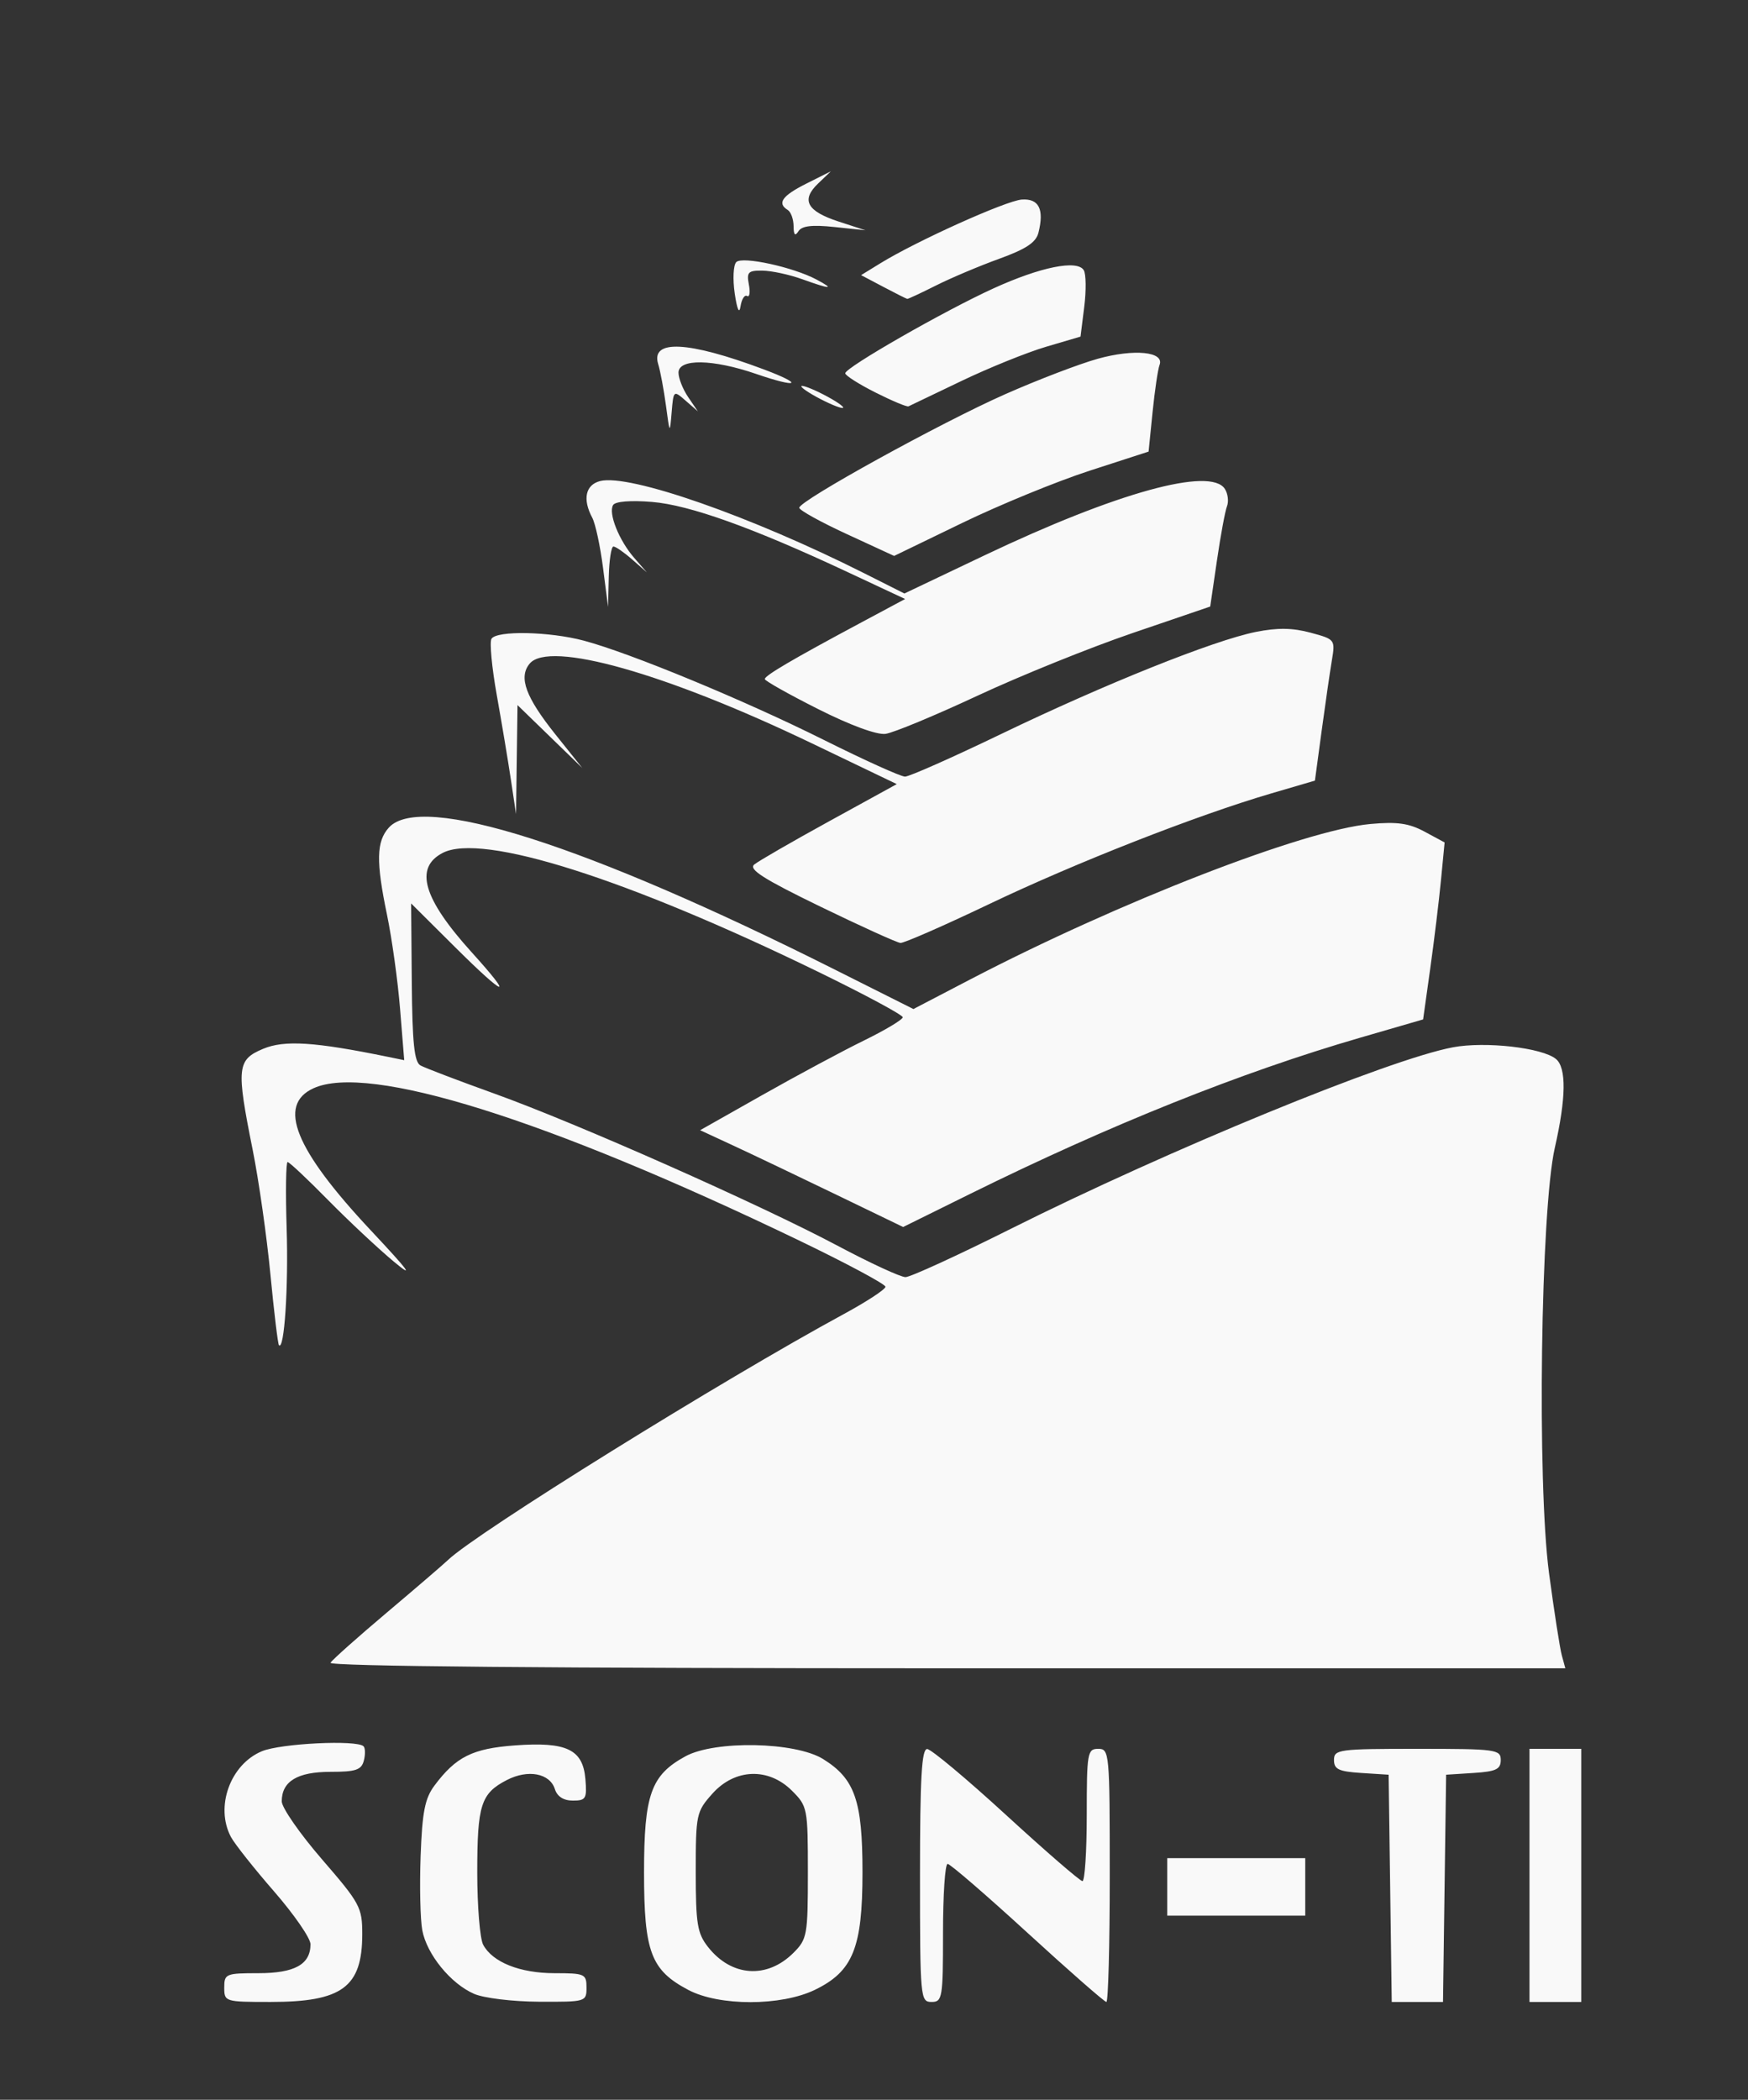 <?xml version="1.0" encoding="UTF-8" standalone="no"?>
<!-- Created with Inkscape (http://www.inkscape.org/) -->

<svg
   xmlns:dc="http://purl.org/dc/elements/1.1/"
   xmlns:cc="http://creativecommons.org/ns#"
   xmlns:rdf="http://www.w3.org/1999/02/22-rdf-syntax-ns#"
   xmlns:svg="http://www.w3.org/2000/svg"
   xmlns="http://www.w3.org/2000/svg"
   xmlns:sodipodi="http://sodipodi.sourceforge.net/DTD/sodipodi-0.dtd"
   xmlns:inkscape="http://www.inkscape.org/namespaces/inkscape"
   id="svg2"
   version="1.1"
   inkscape:version="0.48.2 r9819"
   width="304"
   height="365"
   sodipodi:docname="logo.svg"
   inkscape:export-filename="C:\Users\rogelio\Desktop\logo.png"
   inkscape:export-xdpi="90"
   inkscape:export-ydpi="90">
  <rect width="100%" height="100%" fill="#333333" stroke="none"/>
  <defs
     id="defs6" />
  <sodipodi:namedview
     pagecolor="#ffffff"
     bordercolor="#666666"
     borderopacity="1"
     objecttolerance="10"
     gridtolerance="10"
     guidetolerance="10"
     inkscape:pageopacity="0"
     inkscape:pageshadow="2"
     inkscape:window-width="640"
     inkscape:window-height="480"
     id="namedview4"
     showgrid="false"
     inkscape:zoom="0.41053452"
     inkscape:cx="152"
     inkscape:cy="347.38627"
     inkscape:window-x="0"
     inkscape:window-y="0"
     inkscape:window-maximized="0"
     inkscape:current-layer="svg2" />
  <path
     style="fill:#f9f9f9"
     d="M 39,345.5 C 39,343.114 39.271,343 44.929,343 51.253,343 54,341.474 54,337.961 c 0,-1.043 -2.853,-5.173 -6.339,-9.179 -3.487,-4.005 -6.862,-8.265 -7.5,-9.466 -2.778,-5.229 -0.119,-12.599 5.374,-14.895 3.27,-1.366 16.54,-2.014 17.69,-0.863 0.307,0.307 0.329,1.432 0.05,2.5 C 62.852,307.673 61.873,308 57.455,308 51.721,308 49,309.651 49,313.132 c 0,1.094 3.15,5.628 7,10.076 6.621,7.65 7,8.353 7,13.005 C 63,345.422 59.511,348 47.05,348 39.13,348 39,347.96 39,345.5 z m 43.45,1.093 c -4.074,-1.774 -8.224,-6.867 -9.009,-11.056 -0.351,-1.872 -0.482,-7.677 -0.29,-12.9 0.282,-7.674 0.744,-10.025 2.411,-12.255 3.735,-4.998 6.612,-6.434 13.981,-6.977 9.007,-0.664 11.836,0.689 12.267,5.868 0.282,3.389 0.084,3.727 -2.183,3.727 -1.614,0 -2.717,-0.705 -3.127,-1.998 -0.877,-2.764 -4.678,-3.479 -8.363,-1.573 C 83.632,311.759 83,313.736 83,325.5 c 0,5.847 0.463,11.497 1.03,12.555 C 85.659,341.099 90.433,343 96.45,343 c 5.253,0 5.55,0.134 5.55,2.5 0,2.468 -0.106,2.499 -8.25,2.461 -4.573,-0.022 -9.609,-0.631 -11.3,-1.367 z m 37.257,-0.683 c -6.505,-3.433 -7.7,-6.601 -7.7,-20.41 0,-13.561 1.2,-16.927 7.198,-20.2 5.137,-2.802 19.101,-2.527 23.938,0.472 5.529,3.428 6.856,7.236 6.856,19.669 0,13.159 -1.655,17.245 -8.282,20.454 -5.877,2.845 -16.635,2.852 -22.01,0.015 z M 138,339.453 c 2.376,-2.374 2.5,-3.068 2.5,-13.953 0,-11.163 -0.07,-11.525 -2.75,-14.205 -4.092,-4.092 -9.942,-3.883 -13.852,0.493 -2.801,3.135 -2.898,3.587 -2.898,13.592 0,9.058 0.267,10.689 2.138,13.068 4.075,5.18 10.265,5.599 14.862,1.005 z M 160,326 c 0,-16.951 0.287,-21.992 1.25,-21.966 0.688,0.019 6.875,5.191 13.75,11.494 6.875,6.303 12.838,11.463 13.25,11.466 0.412,0.003 0.75,-5.169 0.75,-11.494 0,-10.833 0.116,-11.5 2,-11.5 1.939,0 2,0.667 2,22 0,12.1 -0.265,22 -0.588,22 -0.324,0 -6.488,-5.4 -13.699,-12 -7.211,-6.6 -13.471,-12 -13.912,-12 -0.441,0 -0.801,5.4 -0.801,12 0,11.333 -0.111,12 -2,12 -1.939,0 -2,-0.667 -2,-22 z m 81.771,2.25 -0.271,-19.75 -4.75,-0.305 c -3.934,-0.252 -4.75,-0.639 -4.75,-2.25 C 232,304.108 232.803,304 246.5,304 c 13.697,0 14.5,0.108 14.5,1.945 0,1.611 -0.816,1.998 -4.75,2.25 l -4.75,0.305 -0.271,19.75 -0.271,19.75 -4.458,0 -4.458,0 -0.271,-19.75 z M 266,326 l 0,-22 4.5,0 4.5,0 0,22 0,22 -4.5,0 -4.5,0 0,-22 z m -63,2 0,-5 12,0 12,0 0,5 0,5 -12,0 -12,0 0,-5 z M 57.477,289.037 c 0.327,-0.529 4.741,-4.459 9.809,-8.733 5.068,-4.274 9.852,-8.384 10.632,-9.134 4.88,-4.693 47.785,-31.339 68.825,-42.744 3.984,-2.16 7.246,-4.296 7.25,-4.748 0.004,-0.452 -6.856,-4.121 -15.243,-8.153 -43.779,-21.048 -74.663,-30.711 -84.227,-26.353 -6.365,2.9 -3.245,10.629 9.977,24.717 6.604,7.037 7.669,8.482 4,5.427 -2.75,-2.29 -7.912,-7.122 -11.471,-10.739 C 53.47,204.959 50.317,202 50.022,202 c -0.295,0 -0.371,5.189 -0.17,11.531 0.324,10.21 -0.404,21.259 -1.338,20.311 C 48.328,233.654 47.659,228.1 47.026,221.5 46.394,214.9 45.004,205.154 43.938,199.843 41.077,185.589 41.218,184.226 45.75,182.322 c 3.707,-1.558 8.941,-1.225 21.649,1.375 l 2.899,0.593 -0.718,-8.895 C 69.186,170.503 68.16,163.125 67.302,159 c -1.924,-9.245 -1.85,-12.737 0.324,-15.139 5.589,-6.175 34.248,2.946 77.577,24.691 l 13.652,6.851 9.822,-5.118 c 25.888,-13.489 58.115,-26.003 69.661,-27.05 4.647,-0.421 6.701,-0.131 9.42,1.334 l 3.478,1.873 -0.629,6.529 c -0.346,3.591 -1.187,10.513 -1.869,15.383 l -1.24,8.854 -11,3.192 c -20.601,5.978 -43.519,15.152 -67.715,27.105 l -11.715,5.787 -11.785,-5.695 c -6.482,-3.132 -14.425,-6.919 -17.652,-8.414 l -5.867,-2.719 10.867,-6.142 c 5.977,-3.378 13.905,-7.63 17.617,-9.447 3.712,-1.818 6.75,-3.637 6.75,-4.042 0,-0.405 -6.553,-3.929 -14.562,-7.83 C 108.95,152.691 83.827,144.727 77,148.257 c -4.987,2.579 -3.421,7.944 5.047,17.295 7.537,8.322 5.913,7.855 -2.797,-0.804 l -7.75,-7.705 0.115,13.692 c 0.089,10.534 0.435,13.87 1.5,14.466 0.762,0.426 6.56,2.634 12.885,4.908 14.331,5.151 46.152,19.253 59.715,26.462 5.618,2.986 10.911,5.43 11.761,5.43 0.85,0 9.079,-3.771 18.285,-8.379 27.476,-13.754 65.794,-29.481 76.914,-31.569 5.643,-1.06 15.557,0.066 17.93,2.035 1.832,1.521 1.765,6.787 -0.197,15.413 -2.472,10.867 -3.116,58.213 -1.006,74 0.882,6.6 1.88,13.012 2.217,14.25 l 0.614,2.25 -107.676,0 C 95.821,290 57.097,289.652 57.477,289.037 z m 85.196,-131.44 c -9.876,-4.793 -12.521,-6.476 -11.5,-7.317 0.73,-0.601 6.606,-3.991 13.058,-7.535 l 11.731,-6.443 -14.731,-7.07 C 115.754,117.005 95.498,111.285 92.113,115.363 c -1.968,2.372 -0.704,5.821 4.534,12.364 L 101.267,133.5 95.634,128.034 90,122.568 l -0.128,9.466 -0.128,9.466 -0.899,-6 c -0.494,-3.3 -1.6,-9.919 -2.456,-14.709 -0.857,-4.79 -1.268,-9.177 -0.914,-9.75 0.902,-1.46 10.055,-1.276 16.06,0.323 8.066,2.148 27.918,10.355 41.743,17.257 7.027,3.508 13.38,6.379 14.118,6.379 0.738,0 8.263,-3.335 16.723,-7.41 18.038,-8.69 36.956,-16.27 44.272,-17.739 3.758,-0.755 6.379,-0.72 9.517,0.125 4.29,1.155 4.325,1.201 3.715,4.846 -0.339,2.024 -1.139,7.548 -1.779,12.276 l -1.163,8.597 -7.59,2.225 c -12.995,3.81 -33.954,12.026 -48.981,19.2 -7.927,3.784 -14.906,6.841 -15.511,6.792 -0.604,-0.049 -6.871,-2.89 -13.926,-6.314 z M 142.25,123.243 c -5.088,-2.562 -9.247,-4.903 -9.242,-5.201 0.009,-0.612 4.823,-3.44 16.447,-9.66 l 7.955,-4.257 -9.955,-4.66 C 130.942,91.734 119.934,87.788 113.387,87.25 c -3.708,-0.304 -6.367,-0.092 -6.757,0.54 -0.875,1.416 1.025,6.162 3.687,9.21 l 2.183,2.5 -2.564,-2.25 c -1.41,-1.238 -2.873,-2.25 -3.25,-2.25 -0.377,0 -0.742,2.362 -0.812,5.25 l -0.126,5.25 -0.877,-6.822 c -0.482,-3.752 -1.325,-7.66 -1.873,-8.684 -1.721,-3.217 -1.175,-5.732 1.385,-6.375 5.077,-1.274 26.219,6.112 45.975,16.061 l 6.926,3.488 13.921,-6.624 C 194.17,85.616 210.545,81.096 213.026,85 c 0.524,0.825 0.688,2.175 0.364,3 -0.324,0.825 -1.113,5.085 -1.753,9.468 l -1.164,7.968 -13.486,4.601 c -7.417,2.53 -19.561,7.435 -26.986,10.898 -7.425,3.464 -14.625,6.449 -16,6.633 -1.516,0.203 -6.139,-1.498 -11.75,-4.324 z m 5,-30.411 c -4.537,-2.093 -8.248,-4.148 -8.247,-4.568 0.006,-1.224 24.552,-14.756 35.776,-19.723 5.654,-2.502 12.919,-5.282 16.145,-6.179 6.338,-1.762 11.623,-1.231 10.737,1.078 -0.286,0.746 -0.832,4.439 -1.214,8.208 L 199.754,78.5 189.488,81.828 c -5.646,1.83 -15.603,5.911 -22.127,9.068 L 155.5,96.637 147.25,92.832 z M 115.818,70.5 c -0.369,-2.75 -0.976,-5.992 -1.349,-7.205 -1.336,-4.337 5.184,-4.016 18.333,0.904 7.142,2.672 6.07,3.337 -1.295,0.803 C 123.968,62.408 118,62.309 118,64.777 c 0,0.978 0.756,2.89 1.681,4.25 L 121.362,71.5 119.247,69.655 c -2.103,-1.835 -2.117,-1.824 -2.437,2 -0.319,3.812 -0.328,3.802 -0.992,-1.155 z M 142,69 c -1.925,-1.054 -3.05,-1.916 -2.5,-1.916 0.55,0 2.575,0.862 4.5,1.916 1.925,1.054 3.05,1.916 2.5,1.916 -0.55,0 -2.575,-0.862 -4.5,-1.916 z m 10.25,-0.771 C 149.363,66.775 147,65.272 147,64.888 c 0,-1.004 17.206,-10.852 25.801,-14.767 8.172,-3.722 14.535,-5.005 15.675,-3.16 0.404,0.654 0.444,3.521 0.088,6.371 l -0.647,5.181 -5.985,1.764 c -3.292,0.97 -9.91,3.644 -14.708,5.942 -4.798,2.298 -8.949,4.285 -9.224,4.415 -0.275,0.13 -2.862,-0.952 -5.75,-2.405 z M 127.778,51 c -0.364,-2.475 -0.242,-4.924 0.271,-5.441 1.045,-1.054 9.879,0.866 13.951,3.032 3.27,1.739 2.442,1.719 -2.5,-0.061 -2.2,-0.793 -5.29,-1.461 -6.867,-1.485 -2.517,-0.039 -2.809,0.257 -2.394,2.426 0.26,1.358 0.119,2.252 -0.312,1.985 -0.431,-0.267 -0.942,0.535 -1.136,1.78 -0.222,1.428 -0.596,0.602 -1.014,-2.235 z m 25.85,-1.131 -3.872,-2.042 3.372,-2.074 c 6.296,-3.873 21.848,-10.874 24.577,-11.064 2.969,-0.207 3.921,1.681 2.899,5.75 -0.429,1.709 -2.145,2.85 -6.839,4.549 -3.446,1.247 -8.389,3.335 -10.983,4.64 -2.594,1.304 -4.844,2.352 -5,2.328 -0.156,-0.024 -2.026,-0.963 -4.155,-2.087 z M 138.015,39.309 C 138.007,38.104 137.55,36.84 137,36.5 c -1.9,-1.174 -0.984,-2.467 3.25,-4.591 l 4.25,-2.132 -2.216,2.119 c -3.011,2.879 -1.966,4.814 3.573,6.619 l 4.643,1.512 -5.407,-0.569 c -3.871,-0.407 -5.642,-0.198 -6.235,0.737 -0.583,0.92 -0.832,0.658 -0.843,-0.886 z"
     id="path2987"
     inkscape:connector-curvature="0" />
</svg>
